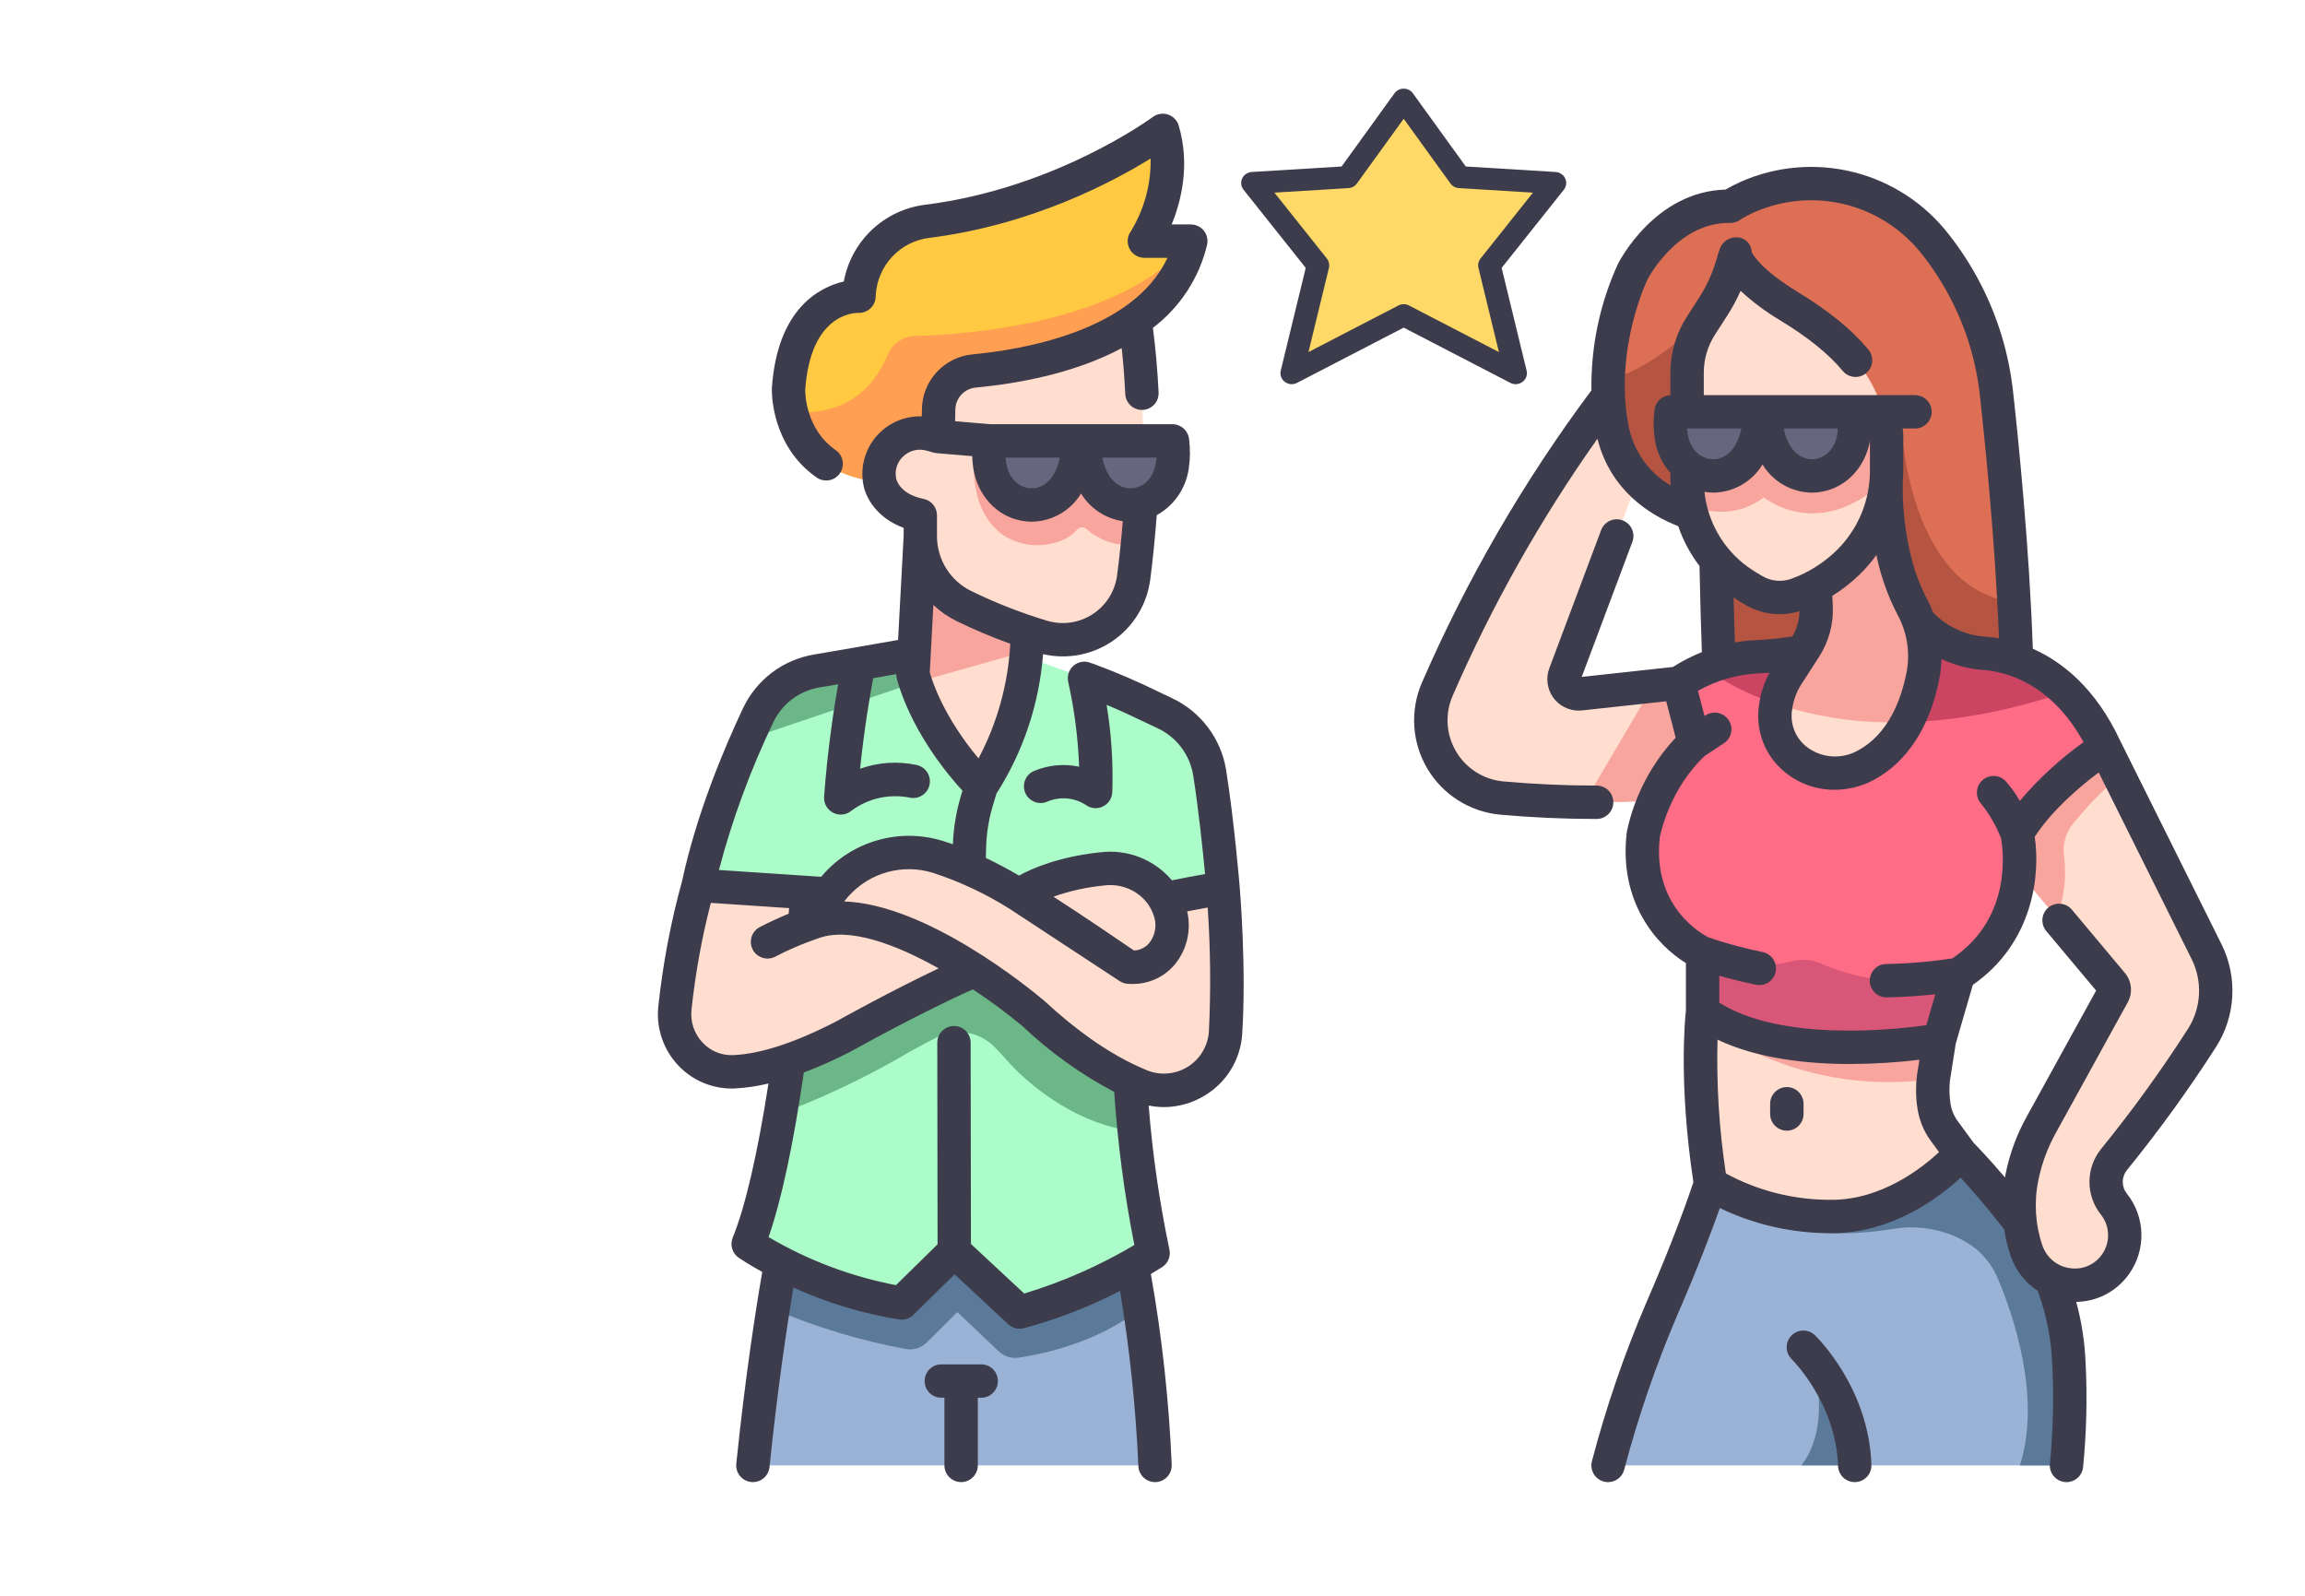 <svg width="78" height="54" viewBox="0 0 78 54" fill="none" xmlns="http://www.w3.org/2000/svg">
<path d="M26.582 41.889C26.582 41.889 25.965 44.848 25.477 49.588H39.086C39.086 49.588 38.923 44.877 37.981 41.402L26.582 41.889Z" fill="#9AB2D5"/>
<path d="M37.981 41.402L26.581 41.889C26.581 41.889 26.363 43.041 26.159 44.292C27.602 44.908 29.109 45.364 30.652 45.65C30.781 45.672 30.913 45.663 31.037 45.624C31.161 45.585 31.274 45.516 31.366 45.424L32.396 44.4L33.795 45.727C33.885 45.812 33.992 45.875 34.11 45.912C34.227 45.95 34.352 45.959 34.474 45.941C35.281 45.822 37.144 45.435 38.573 44.29C38.439 43.509 38.178 42.129 37.981 41.402Z" fill="#5B7A99"/>
<path d="M32.538 21.847C32.538 21.847 29.648 22.367 27.636 22.706C27.21 22.777 26.808 22.95 26.463 23.211C26.119 23.471 25.842 23.811 25.657 24.201C25.031 25.525 24.107 27.712 23.627 29.959L27.314 30.205C27.314 30.205 26.669 38.777 25.317 42.096C26.894 43.108 28.661 43.788 30.51 44.093L32.292 42.342L34.504 44.4C36.1 43.961 37.623 43.288 39.021 42.403C39.021 42.403 38.085 38.316 38.2 33.891V30.727C39.247 30.433 40.311 30.207 41.387 30.051C41.387 30.051 41.209 27.879 40.934 26.15C40.865 25.716 40.691 25.305 40.426 24.954C40.161 24.602 39.815 24.321 39.417 24.134C37.617 23.287 34.295 21.847 32.538 21.847Z" fill="#ACFCCA"/>
<path d="M38.199 32.67C37.148 32.309 36.066 32.048 34.965 31.892C30.623 31.24 28.866 31.825 28.28 32.226C28.047 32.385 27.563 32.742 27.033 33.141C26.886 34.482 26.678 36.119 26.41 37.688C27.745 37.184 29.041 36.579 30.284 35.879C30.887 35.528 31.347 35.28 31.696 35.105C32.008 34.947 32.362 34.891 32.708 34.944C33.054 34.997 33.375 35.157 33.626 35.401C33.769 35.541 33.921 35.701 34.073 35.878C34.604 36.496 36.256 38.027 38.383 38.283C38.229 36.824 38.168 35.357 38.199 33.891V32.67Z" fill="#6CB787"/>
<path d="M31.144 18.148L30.895 22.811C30.895 22.811 31.288 24.619 33.204 26.608C34.437 24.713 34.962 22.443 34.684 20.199L31.144 18.148Z" fill="#FFDDCF"/>
<path d="M23.627 29.958C23.249 31.331 22.984 32.731 22.834 34.147C22.809 34.421 22.842 34.697 22.932 34.958C23.021 35.218 23.165 35.457 23.354 35.657C23.543 35.858 23.772 36.016 24.026 36.122C24.281 36.227 24.555 36.277 24.83 36.269C25.685 36.234 26.878 35.928 28.531 35.079C28.531 35.079 32.6 32.806 34.073 32.449L31.876 30.273L27.427 31.247L28.045 30.253L23.627 29.958Z" fill="#FFDDCF"/>
<path d="M31.144 18.148L30.895 22.811C30.895 22.811 30.917 22.914 30.976 23.095L34.738 22.035C34.782 21.423 34.764 20.808 34.684 20.199L31.144 18.148Z" fill="#F7A59D"/>
<path d="M29.773 16.308C29.773 16.308 29.918 17.192 31.142 17.438V18.148C31.142 18.641 31.28 19.123 31.541 19.541C31.802 19.959 32.175 20.294 32.618 20.51C33.472 20.926 34.359 21.273 35.269 21.547C35.605 21.648 35.958 21.674 36.305 21.625C36.652 21.575 36.984 21.451 37.278 21.26C37.572 21.07 37.822 20.818 38.009 20.521C38.196 20.225 38.316 19.891 38.361 19.544C38.655 17.282 38.902 13.798 38.338 10.36L29.979 11.925C29.979 11.925 28.985 13.617 29.773 16.308Z" fill="#FFDDCF"/>
<path d="M38.49 18.432C38.584 17.498 38.657 16.433 38.673 15.293L32.994 15.071C32.994 15.071 32.625 17.138 33.913 18.081C34.149 18.245 34.417 18.358 34.699 18.412C34.981 18.467 35.272 18.461 35.552 18.397C35.896 18.344 36.212 18.177 36.449 17.924C36.467 17.9 36.49 17.881 36.515 17.867C36.541 17.854 36.57 17.845 36.599 17.842C36.628 17.84 36.657 17.843 36.685 17.853C36.713 17.862 36.739 17.877 36.761 17.896C36.994 18.104 37.269 18.259 37.567 18.352C37.865 18.444 38.18 18.471 38.49 18.432Z" fill="#F7A59D"/>
<path d="M33.488 14.92H36.465C36.489 15.418 36.376 15.912 36.138 16.349C35.398 17.569 33.729 17.216 33.495 15.765C33.453 15.485 33.451 15.201 33.488 14.92Z" fill="#66667F"/>
<path d="M39.38 14.92H36.699C36.675 15.418 36.789 15.912 37.027 16.349C37.767 17.569 39.435 17.216 39.67 15.765C39.698 15.586 39.708 15.405 39.7 15.224C39.696 15.141 39.661 15.064 39.601 15.007C39.541 14.951 39.462 14.92 39.38 14.92Z" fill="#66667F"/>
<path d="M32.965 12.553C35.111 12.353 39.503 11.531 40.297 8.16H38.725C38.725 8.16 39.931 6.401 39.346 4.412C39.346 4.412 35.998 6.909 31.387 7.488C30.771 7.563 30.201 7.853 29.778 8.307C29.354 8.76 29.104 9.348 29.071 9.968C29.07 9.986 29.07 10.005 29.069 10.024C29.069 10.024 26.903 9.919 26.684 13.171C26.684 13.171 26.591 16.005 29.773 16.308C29.773 16.308 29.772 16.302 29.77 16.291C29.727 16.06 29.743 15.821 29.818 15.598C29.893 15.375 30.023 15.174 30.197 15.016C30.371 14.857 30.582 14.745 30.811 14.691C31.041 14.637 31.28 14.642 31.506 14.706L31.746 14.774L31.762 13.858C31.767 13.53 31.892 13.216 32.114 12.976C32.336 12.735 32.639 12.585 32.965 12.553Z" fill="#FFCA42"/>
<path d="M30.042 11.998C29.71 12.817 28.851 14.126 26.781 13.932C26.993 14.795 27.663 16.108 29.773 16.309C29.773 16.309 29.771 16.302 29.769 16.291C29.726 16.059 29.743 15.821 29.818 15.598C29.892 15.375 30.023 15.174 30.197 15.016C30.371 14.857 30.582 14.745 30.811 14.691C31.04 14.637 31.279 14.643 31.506 14.707L31.746 14.774L31.761 13.858C31.766 13.531 31.891 13.217 32.113 12.976C32.335 12.736 32.638 12.585 32.963 12.554C35.109 12.353 39.501 11.531 40.296 8.16C38.011 10.914 32.876 11.317 30.966 11.369C30.768 11.373 30.575 11.435 30.411 11.546C30.247 11.658 30.119 11.815 30.042 11.998Z" fill="#FF9F52"/>
<path d="M27.427 31.247C27.657 30.782 27.945 30.349 28.286 29.958C28.708 29.482 29.259 29.139 29.872 28.968C30.485 28.798 31.133 28.808 31.741 28.997C32.707 29.311 33.629 29.746 34.487 30.29L38.199 32.728V30.727C38.199 30.727 39.938 30.156 41.386 30.051C41.386 30.051 41.616 32.737 41.471 34.951C41.448 35.281 41.347 35.6 41.177 35.883C41.006 36.166 40.771 36.404 40.491 36.579C40.211 36.753 39.893 36.859 39.564 36.887C39.234 36.915 38.904 36.864 38.598 36.74C37.765 36.4 36.748 35.819 35.585 34.84C34.613 34.012 33.566 33.274 32.458 32.638C30.879 31.742 28.874 30.885 27.427 31.247Z" fill="#FFDDCF"/>
<path d="M39.338 32.254C39.501 32.046 39.608 31.799 39.647 31.538C39.687 31.276 39.658 31.009 39.563 30.762C39.499 30.584 39.412 30.416 39.304 30.261C39.077 29.953 38.773 29.712 38.422 29.561C38.071 29.41 37.687 29.355 37.307 29.402C36.161 29.521 35.022 29.702 33.895 29.945C35.254 30.776 36.694 31.742 38.199 32.728C38.413 32.75 38.63 32.718 38.828 32.635C39.027 32.552 39.203 32.421 39.338 32.254Z" fill="#FFDDCF"/>
<path d="M25.656 24.201C25.54 24.447 25.413 24.723 25.281 25.023L30.975 23.095L30.442 22.22C29.546 22.378 28.508 22.558 27.636 22.705C27.209 22.777 26.807 22.95 26.462 23.21C26.118 23.47 25.841 23.81 25.656 24.201Z" fill="#6CB787"/>
<path d="M41.95 30.004C41.942 29.915 41.766 27.791 41.492 26.061C41.408 25.535 41.197 25.039 40.877 24.614C40.557 24.189 40.138 23.849 39.656 23.623C39.505 23.552 39.363 23.484 39.226 23.418C38.501 23.062 37.758 22.743 37 22.462C36.981 22.456 36.962 22.451 36.942 22.447C36.846 22.4 36.739 22.381 36.633 22.393C36.526 22.405 36.426 22.447 36.343 22.514C36.26 22.581 36.197 22.671 36.163 22.772C36.129 22.873 36.125 22.982 36.15 23.086C36.359 24.026 36.482 24.982 36.517 25.944C36.01 25.836 35.482 25.885 35.003 26.084C34.864 26.14 34.753 26.249 34.694 26.387C34.636 26.524 34.634 26.68 34.69 26.819C34.746 26.958 34.855 27.069 34.992 27.128C35.13 27.187 35.285 27.188 35.424 27.133C35.633 27.041 35.861 27.002 36.088 27.018C36.315 27.035 36.535 27.107 36.728 27.229C36.81 27.292 36.907 27.332 37.01 27.344C37.113 27.356 37.217 27.339 37.31 27.296C37.404 27.253 37.485 27.184 37.543 27.099C37.6 27.013 37.634 26.913 37.639 26.81C37.673 25.82 37.609 24.828 37.447 23.851C37.943 24.058 38.322 24.238 38.739 24.438C38.879 24.504 39.022 24.573 39.176 24.645C39.491 24.792 39.765 25.014 39.974 25.292C40.184 25.57 40.322 25.894 40.377 26.238C40.565 27.422 40.709 28.834 40.778 29.578C40.392 29.645 40.017 29.716 39.657 29.79C39.366 29.445 38.993 29.177 38.573 29.011C38.153 28.845 37.698 28.786 37.249 28.839C35.841 28.987 34.934 29.38 34.483 29.629C34.099 29.404 33.725 29.205 33.36 29.031L33.37 28.667C33.384 28.192 33.46 27.721 33.596 27.265L33.719 26.855C34.626 25.437 35.168 23.815 35.297 22.136C35.702 22.229 36.122 22.237 36.531 22.158C36.939 22.079 37.326 21.916 37.668 21.679C38.009 21.442 38.297 21.136 38.513 20.78C38.729 20.425 38.869 20.029 38.923 19.616C39.017 18.89 39.09 18.157 39.143 17.432C39.434 17.272 39.683 17.046 39.871 16.772C40.059 16.498 40.181 16.185 40.227 15.856C40.277 15.524 40.28 15.186 40.237 14.853C40.221 14.716 40.155 14.589 40.052 14.498C39.948 14.406 39.815 14.355 39.676 14.355H33.513L32.32 14.254L32.327 13.867C32.329 13.678 32.4 13.498 32.528 13.359C32.655 13.22 32.829 13.133 33.017 13.115C34.405 12.985 36.341 12.646 37.958 11.781C38.012 12.286 38.053 12.805 38.078 13.334C38.085 13.478 38.148 13.615 38.253 13.715C38.358 13.815 38.497 13.871 38.642 13.871C38.651 13.871 38.66 13.871 38.669 13.871C38.819 13.864 38.959 13.798 39.06 13.687C39.161 13.576 39.213 13.43 39.206 13.28C39.17 12.529 39.105 11.797 39.014 11.094C39.931 10.399 40.578 9.408 40.846 8.289C40.865 8.206 40.866 8.12 40.847 8.037C40.829 7.954 40.792 7.876 40.739 7.809C40.686 7.742 40.619 7.688 40.542 7.651C40.465 7.614 40.381 7.595 40.296 7.595H39.648C39.97 6.81 40.279 5.584 39.888 4.252C39.863 4.165 39.816 4.085 39.753 4.02C39.69 3.954 39.612 3.905 39.525 3.876C39.439 3.847 39.347 3.84 39.257 3.854C39.167 3.869 39.082 3.905 39.009 3.959C38.977 3.983 35.729 6.374 31.317 6.927C30.639 7.009 30.006 7.305 29.509 7.773C29.012 8.24 28.678 8.854 28.554 9.525C27.747 9.713 26.303 10.428 26.12 13.132C26.12 13.138 26.12 13.145 26.119 13.151C26.117 13.229 26.075 15.072 27.635 16.158C27.758 16.244 27.909 16.277 28.057 16.251C28.204 16.225 28.335 16.141 28.421 16.018C28.506 15.895 28.54 15.743 28.513 15.596C28.487 15.448 28.403 15.317 28.28 15.232C27.261 14.522 27.247 13.306 27.248 13.196C27.426 10.629 28.883 10.589 29.041 10.587C29.116 10.591 29.191 10.58 29.261 10.554C29.332 10.529 29.396 10.489 29.451 10.438C29.506 10.388 29.551 10.327 29.582 10.258C29.613 10.19 29.631 10.117 29.633 10.042L29.635 9.995C29.66 9.508 29.857 9.045 30.19 8.689C30.524 8.332 30.972 8.105 31.457 8.048C34.926 7.613 37.675 6.146 38.936 5.363C38.953 6.237 38.718 7.097 38.259 7.84C38.201 7.925 38.167 8.024 38.161 8.127C38.155 8.23 38.178 8.332 38.225 8.423C38.273 8.514 38.345 8.59 38.433 8.643C38.521 8.696 38.622 8.725 38.725 8.725H39.506C38.349 11.209 34.579 11.835 32.911 11.991C32.447 12.035 32.015 12.248 31.698 12.591C31.382 12.934 31.203 13.382 31.197 13.848L31.193 14.09C30.901 14.08 30.611 14.136 30.344 14.254C30.077 14.372 29.84 14.548 29.651 14.769C29.461 14.991 29.323 15.252 29.248 15.534C29.172 15.816 29.162 16.111 29.215 16.398C29.215 16.399 29.216 16.4 29.217 16.401C29.285 16.812 29.65 17.52 30.579 17.863V18.134L30.39 21.656C29.531 21.807 28.453 21.995 27.543 22.149C27.027 22.235 26.54 22.445 26.122 22.76C25.705 23.076 25.37 23.487 25.146 23.96C24.47 25.392 23.564 27.569 23.08 29.818C22.694 31.22 22.424 32.65 22.273 34.096C22.241 34.453 22.285 34.814 22.404 35.153C22.522 35.491 22.712 35.801 22.959 36.061C23.19 36.305 23.469 36.499 23.777 36.632C24.086 36.765 24.419 36.834 24.755 36.835C24.788 36.835 24.82 36.834 24.853 36.833C25.241 36.813 25.627 36.757 26.004 36.665C25.637 39.037 25.222 40.832 24.794 41.882C24.746 42.001 24.739 42.133 24.776 42.256C24.812 42.379 24.89 42.486 24.995 42.559C25.027 42.581 25.312 42.776 25.794 43.042C25.573 44.32 25.219 46.585 24.916 49.53C24.908 49.604 24.915 49.679 24.937 49.75C24.958 49.821 24.993 49.887 25.04 49.944C25.086 50.002 25.144 50.05 25.209 50.085C25.275 50.12 25.346 50.142 25.42 50.15C25.44 50.152 25.459 50.153 25.478 50.153C25.618 50.153 25.753 50.101 25.856 50.007C25.96 49.913 26.025 49.785 26.039 49.646C26.314 46.975 26.631 44.872 26.849 43.569C27.987 44.088 29.189 44.451 30.424 44.65C30.511 44.664 30.599 44.657 30.683 44.63C30.767 44.603 30.843 44.557 30.906 44.495L32.303 43.122L34.12 44.813C34.188 44.876 34.271 44.922 34.361 44.946C34.451 44.969 34.545 44.97 34.636 44.949C35.766 44.645 36.861 44.221 37.901 43.685C38.227 45.645 38.434 47.623 38.522 49.608C38.527 49.754 38.588 49.892 38.693 49.994C38.799 50.096 38.939 50.153 39.085 50.153C39.092 50.153 39.099 50.153 39.105 50.153C39.255 50.148 39.396 50.083 39.499 49.974C39.601 49.864 39.655 49.719 39.65 49.569C39.559 47.403 39.323 45.246 38.945 43.111C39.07 43.037 39.196 42.96 39.323 42.88C39.422 42.818 39.498 42.726 39.543 42.618C39.588 42.51 39.597 42.391 39.571 42.277C39.234 40.671 38.999 39.045 38.87 37.41C39.042 37.445 39.216 37.462 39.391 37.463C39.889 37.461 40.376 37.319 40.797 37.053C41.154 36.833 41.453 36.531 41.668 36.171C41.884 35.812 42.009 35.405 42.035 34.987C42.18 32.765 41.961 30.137 41.95 30.005L41.95 30.004ZM37.367 29.964C37.646 29.927 37.93 29.965 38.189 30.074C38.449 30.183 38.674 30.36 38.842 30.586C38.922 30.699 38.986 30.823 39.032 30.954C39.093 31.109 39.113 31.277 39.09 31.442C39.068 31.607 39.003 31.763 38.902 31.896C38.839 31.976 38.759 32.041 38.667 32.088C38.576 32.134 38.476 32.16 38.374 32.164C37.939 31.866 36.634 30.977 35.647 30.343C36.203 30.147 36.781 30.02 37.367 29.964ZM31.585 20.471C31.818 20.692 32.084 20.877 32.373 21.018C32.964 21.305 33.569 21.561 34.187 21.784C34.115 23.14 33.749 24.463 33.113 25.663C31.933 24.256 31.543 23.041 31.463 22.755L31.585 20.471ZM39.133 15.485C39.129 15.551 39.122 15.615 39.112 15.675C39.027 16.206 38.689 16.454 38.402 16.51C38.056 16.577 37.723 16.408 37.51 16.057C37.407 15.88 37.337 15.686 37.303 15.485H39.133ZM35.862 15.485C35.827 15.686 35.757 15.88 35.655 16.056C35.442 16.408 35.109 16.577 34.763 16.51C34.476 16.454 34.138 16.206 34.052 15.675C34.043 15.615 34.035 15.551 34.031 15.485H35.862ZM30.328 16.202L30.331 16.216H30.327C30.326 16.205 30.326 16.194 30.324 16.184C30.297 16.048 30.306 15.908 30.349 15.777C30.393 15.646 30.47 15.528 30.573 15.436C30.676 15.341 30.802 15.273 30.939 15.24C31.075 15.207 31.218 15.21 31.354 15.249L31.585 15.314H31.588L31.594 15.316C31.6 15.318 31.608 15.317 31.614 15.319C31.642 15.326 31.67 15.332 31.699 15.335L32.9 15.436C32.903 15.576 32.915 15.716 32.937 15.854C33.084 16.763 33.715 17.455 34.546 17.617C34.669 17.641 34.793 17.654 34.917 17.654C35.253 17.649 35.581 17.558 35.873 17.392C36.164 17.225 36.408 16.987 36.582 16.7C36.735 16.95 36.941 17.163 37.185 17.325C37.429 17.486 37.705 17.593 37.995 17.637C37.946 18.246 37.881 18.861 37.802 19.47C37.767 19.736 37.675 19.992 37.532 20.219C37.388 20.446 37.197 20.639 36.971 20.785C36.746 20.931 36.491 21.027 36.225 21.065C35.959 21.102 35.688 21.082 35.431 21.005C34.55 20.739 33.691 20.403 32.865 20C32.518 19.83 32.226 19.566 32.021 19.239C31.817 18.911 31.708 18.533 31.707 18.147V17.436C31.707 17.305 31.662 17.179 31.579 17.078C31.496 16.977 31.381 16.908 31.253 16.882C30.467 16.726 30.34 16.255 30.328 16.202H30.328ZM26.168 24.442C26.314 24.134 26.532 23.866 26.804 23.66C27.076 23.455 27.394 23.319 27.73 23.262C27.934 23.228 28.146 23.192 28.362 23.155C28.216 23.986 28.003 25.374 27.887 26.959C27.879 27.07 27.904 27.181 27.959 27.278C28.013 27.375 28.096 27.453 28.195 27.504C28.294 27.554 28.406 27.574 28.517 27.561C28.628 27.548 28.732 27.502 28.817 27.43C29.095 27.224 29.413 27.079 29.75 27.003C30.088 26.928 30.438 26.923 30.777 26.99C30.85 27.007 30.925 27.009 30.999 26.996C31.073 26.983 31.143 26.955 31.206 26.915C31.27 26.875 31.324 26.822 31.367 26.761C31.409 26.699 31.439 26.63 31.455 26.556C31.47 26.483 31.471 26.407 31.457 26.334C31.443 26.26 31.414 26.19 31.373 26.128C31.332 26.065 31.278 26.012 31.216 25.97C31.154 25.928 31.084 25.9 31.011 25.885C30.376 25.75 29.716 25.795 29.105 26.014C29.247 24.643 29.444 23.508 29.548 22.95C29.817 22.903 30.081 22.857 30.33 22.812C30.33 22.853 30.334 22.893 30.342 22.932C30.359 23.009 30.761 24.772 32.569 26.757L32.514 26.942C32.356 27.471 32.266 28.017 32.245 28.568C32.131 28.528 32.018 28.491 31.906 28.457C31.195 28.236 30.435 28.226 29.717 28.426C28.999 28.626 28.355 29.029 27.86 29.587C27.836 29.615 27.813 29.642 27.79 29.67L27.352 29.641L26.435 29.58L24.328 29.439C24.782 27.719 25.398 26.046 26.168 24.442H26.168ZM24.808 35.704C24.616 35.713 24.424 35.679 24.246 35.607C24.068 35.534 23.908 35.423 23.777 35.282C23.64 35.139 23.536 34.968 23.47 34.781C23.405 34.594 23.38 34.395 23.397 34.197C23.526 32.968 23.745 31.75 24.054 30.553L25.276 30.634L26.704 30.73C26.699 30.789 26.693 30.853 26.687 30.92C26.419 31.029 26.078 31.18 25.712 31.371C25.646 31.405 25.587 31.452 25.54 31.509C25.492 31.566 25.456 31.631 25.434 31.702C25.412 31.773 25.404 31.848 25.41 31.921C25.417 31.995 25.438 32.067 25.472 32.133C25.506 32.199 25.553 32.257 25.61 32.305C25.667 32.352 25.733 32.388 25.803 32.41C25.874 32.433 25.948 32.441 26.022 32.434C26.096 32.428 26.168 32.407 26.234 32.372C26.604 32.18 26.986 32.01 27.377 31.864C27.403 31.857 27.427 31.848 27.451 31.837C27.544 31.803 27.599 31.785 27.6 31.785C27.605 31.783 27.61 31.78 27.614 31.779C27.623 31.776 27.632 31.774 27.64 31.77C28.694 31.34 30.31 31.951 31.763 32.769C30.165 33.525 28.427 34.491 28.264 34.582C26.883 35.29 25.72 35.668 24.808 35.704ZM32.856 42.095L32.846 35.283C32.846 35.134 32.786 34.99 32.681 34.884C32.575 34.779 32.431 34.719 32.282 34.719H32.281C32.206 34.719 32.133 34.734 32.065 34.763C31.996 34.791 31.934 34.833 31.882 34.885C31.829 34.938 31.788 35 31.759 35.069C31.731 35.137 31.717 35.211 31.717 35.285L31.727 42.105L30.319 43.488C28.8 43.197 27.341 42.647 26.008 41.862C26.443 40.615 26.843 38.745 27.201 36.294C27.744 36.087 28.274 35.849 28.789 35.582C28.795 35.579 28.801 35.576 28.807 35.573C28.831 35.559 31.187 34.246 32.922 33.48C33.5 33.861 34.057 34.273 34.591 34.715C35.521 35.599 36.569 36.351 37.704 36.949C37.82 38.689 38.048 40.419 38.386 42.13C37.214 42.826 35.963 43.377 34.658 43.772L32.856 42.095ZM40.908 34.913C40.891 35.154 40.817 35.387 40.692 35.593C40.568 35.799 40.396 35.973 40.192 36.1C39.987 36.227 39.755 36.304 39.515 36.324C39.275 36.345 39.034 36.308 38.811 36.217C38.705 36.174 38.596 36.126 38.484 36.074C37.471 35.605 36.417 34.866 35.349 33.877C35.343 33.871 35.337 33.865 35.33 33.86C34.88 33.479 31.376 30.596 28.566 30.504C28.612 30.447 28.66 30.388 28.711 30.33C29.062 29.937 29.519 29.652 30.027 29.512C30.535 29.371 31.073 29.38 31.577 29.538C32.494 29.838 33.37 30.251 34.185 30.767L37.889 33.2C37.892 33.202 37.896 33.203 37.899 33.206C37.924 33.221 37.95 33.234 37.977 33.246C37.985 33.249 37.993 33.253 38.002 33.257C38.032 33.268 38.062 33.277 38.094 33.283C38.1 33.284 38.105 33.284 38.111 33.285C38.13 33.288 38.15 33.291 38.169 33.292C38.212 33.294 38.254 33.296 38.296 33.296C38.579 33.302 38.859 33.244 39.115 33.126C39.372 33.007 39.598 32.831 39.775 32.612C39.971 32.365 40.108 32.078 40.177 31.771C40.246 31.464 40.245 31.146 40.173 30.84C40.399 30.795 40.631 30.752 40.867 30.71C40.963 32.109 40.977 33.513 40.908 34.913H40.908Z" fill="#3D3C4C"/>
<path d="M33.204 46.169H31.854C31.704 46.169 31.56 46.228 31.454 46.334C31.349 46.44 31.289 46.584 31.289 46.733C31.289 46.883 31.349 47.027 31.454 47.133C31.56 47.239 31.704 47.298 31.854 47.298H31.959V49.588C31.959 49.738 32.019 49.882 32.125 49.987C32.231 50.093 32.374 50.153 32.524 50.153C32.674 50.153 32.818 50.093 32.923 49.987C33.029 49.882 33.089 49.738 33.089 49.588V47.298H33.204C33.353 47.298 33.497 47.239 33.603 47.133C33.709 47.027 33.768 46.883 33.768 46.733C33.768 46.584 33.709 46.44 33.603 46.334C33.497 46.228 33.353 46.169 33.204 46.169Z" fill="#3D3C4C"/>
<path d="M71.231 25.299L74.671 32.209C74.899 32.667 75.004 33.175 74.977 33.686C74.95 34.196 74.79 34.69 74.515 35.121C73.6 36.548 72.605 37.923 71.536 39.239C71.364 39.45 71.269 39.714 71.267 39.987C71.265 40.259 71.357 40.525 71.526 40.738C71.758 41.026 71.889 41.382 71.9 41.752C71.91 42.121 71.8 42.484 71.585 42.785C71.576 42.797 71.567 42.809 71.558 42.82C71.37 43.066 71.118 43.255 70.83 43.369C70.542 43.483 70.229 43.517 69.924 43.467C69.618 43.417 69.332 43.285 69.095 43.085C68.859 42.886 68.68 42.626 68.58 42.333C68.305 41.528 68.251 40.665 68.422 39.832C68.549 39.204 68.773 38.599 69.087 38.041L71.504 33.652C71.536 33.594 71.55 33.528 71.544 33.462C71.537 33.396 71.511 33.334 71.469 33.283L67.462 28.503C67.462 28.503 67.972 25.519 71.231 25.299Z" fill="#FFDDCF"/>
<path d="M71.231 25.299C67.973 25.519 67.462 28.502 67.462 28.502L69.596 31.047C69.849 30.391 69.936 29.681 69.848 28.983C69.819 28.796 69.828 28.605 69.874 28.421C69.921 28.238 70.003 28.065 70.118 27.914C70.598 27.316 71.13 26.762 71.71 26.259L71.231 25.299Z" fill="#F7A59D"/>
<path d="M56.807 23.118L53.474 23.479C53.39 23.488 53.305 23.476 53.227 23.442C53.149 23.409 53.081 23.357 53.029 23.29C52.977 23.223 52.943 23.144 52.93 23.06C52.918 22.977 52.926 22.891 52.956 22.812L55.877 15.023L54.935 12.746C54.935 12.746 51.366 16.991 48.633 23.328C48.468 23.711 48.396 24.128 48.422 24.545C48.449 24.961 48.575 25.365 48.788 25.724C49.001 26.083 49.296 26.386 49.649 26.608C50.002 26.831 50.403 26.967 50.818 27.005C52.904 27.197 55.004 27.195 57.09 27L58.517 24.998L56.807 23.118Z" fill="#FFDDCF"/>
<path d="M57.09 27L58.517 24.998L56.807 23.118L55.936 23.212L53.615 27.146C54.775 27.16 55.935 27.112 57.09 27Z" fill="#F7A59D"/>
<path d="M66.356 39.042C67.015 39.72 67.634 40.435 68.211 41.184C69.315 42.608 69.945 44.343 70.012 46.143C70.066 47.292 70.047 48.442 69.955 49.588H54.442C54.899 47.787 55.495 46.024 56.224 44.315C57.381 41.656 57.882 40.051 57.882 40.051L66.356 39.042Z" fill="#9AB2D5"/>
<path d="M69.956 49.588C70.047 48.442 70.066 47.292 70.012 46.143C69.946 44.343 69.316 42.608 68.211 41.184C67.635 40.435 67.016 39.72 66.357 39.042L57.883 40.051C57.883 40.051 59.407 42.352 64.129 41.576C64.129 41.576 65.629 41.277 66.886 42.278C67.219 42.562 67.476 42.924 67.633 43.333C68.064 44.354 69.108 47.227 68.352 49.589L69.956 49.588Z" fill="#5B7A99"/>
<path d="M57.615 34.228C57.615 34.228 57.333 36.524 57.882 40.051C57.882 40.051 59.449 41.165 61.991 41.165C64.532 41.165 66.357 39.042 66.357 39.042L65.788 38.266C65.604 38.013 65.485 37.718 65.443 37.408C65.397 37.101 65.391 36.79 65.427 36.482L65.628 35.194L57.615 34.228Z" fill="#FFDDCF"/>
<path d="M57.586 34.55C57.979 34.86 61.056 37.142 65.423 36.507C65.425 36.498 65.425 36.489 65.427 36.481L65.628 35.193L57.615 34.228C57.615 34.228 57.602 34.339 57.586 34.55Z" fill="#F7A59D"/>
<path d="M58.051 17.559C58.051 17.559 55.04 17.231 54.538 14.425C54.036 11.619 55.249 9.193 55.249 9.193C55.249 9.193 56.262 7.166 58.218 6.988C58.445 6.966 58.665 6.9 58.867 6.794C58.947 6.752 59.04 6.707 59.147 6.659C60.231 6.185 61.443 6.084 62.591 6.374C63.739 6.663 64.757 7.327 65.487 8.259C66.258 9.235 66.839 10.348 67.2 11.54C67.379 12.144 67.503 12.764 67.568 13.39C67.749 15.034 68.257 19.985 68.257 23.834H58.219C58.219 23.834 58.051 19.734 58.051 17.559Z" fill="#DD6F55"/>
<path d="M68.258 23.834C68.258 22.735 68.216 21.546 68.153 20.371C64.544 19.957 64.338 14.349 64.338 14.349L63.589 14.22L61.441 19.312L61.347 23.834H68.258Z" fill="#B45441"/>
<path d="M62.531 19.041L61.827 15.637L57.981 10.363C57.981 10.363 56.373 12.328 54.419 12.87C54.408 13.391 54.448 13.912 54.539 14.426C55.041 17.232 58.052 17.56 58.052 17.56C58.052 19.735 58.219 23.834 58.219 23.834H62.477L62.531 19.041Z" fill="#B45441"/>
<path d="M64.929 21.03C65.02 21.134 65.117 21.231 65.222 21.32C65.768 21.789 66.452 22.066 67.17 22.11C67.998 22.17 69.978 22.606 71.231 25.299C71.231 25.299 69.203 26.592 68.257 28.208C68.257 28.208 68.941 31.274 66.274 32.971L65.627 35.193C65.627 35.193 60.241 36.167 57.615 34.228V32.248C57.615 32.248 55.259 31.212 55.609 28.235C55.609 28.235 55.918 26.439 57.332 25.137L56.807 23.117C56.807 23.117 57.95 22.284 59.393 22.228C60.557 22.161 61.71 21.958 62.827 21.622L64.929 21.03Z" fill="#FF6C86"/>
<path d="M57.727 22.619C58.425 23.153 62.528 25.914 69.931 23.408C69.194 22.662 68.215 22.202 67.17 22.11C66.452 22.066 65.768 21.789 65.222 21.32C65.118 21.231 65.02 21.134 64.93 21.03L62.827 21.622C61.71 21.958 60.558 22.162 59.393 22.228C58.819 22.258 58.255 22.39 57.727 22.619Z" fill="#CB4461"/>
<path d="M51.588 6.29L49.529 6.167C49.464 6.163 49.4 6.145 49.342 6.114C49.285 6.083 49.236 6.041 49.198 5.99L47.859 4.178C47.819 4.123 47.765 4.078 47.702 4.047C47.64 4.016 47.57 4 47.5 4C47.429 4 47.36 4.016 47.297 4.047C47.235 4.078 47.181 4.123 47.141 4.178L45.802 5.99C45.764 6.041 45.715 6.083 45.657 6.114C45.6 6.145 45.536 6.163 45.47 6.167L43.412 6.29C43.332 6.295 43.255 6.32 43.19 6.364C43.124 6.407 43.072 6.466 43.039 6.536C43.006 6.605 42.994 6.682 43.003 6.757C43.012 6.833 43.043 6.904 43.092 6.965L44.584 8.798C44.624 8.848 44.652 8.905 44.666 8.966C44.68 9.027 44.679 9.09 44.664 9.151L44.085 11.485C44.066 11.563 44.07 11.645 44.098 11.721C44.127 11.797 44.177 11.864 44.244 11.913C44.311 11.962 44.391 11.992 44.476 11.998C44.56 12.005 44.644 11.989 44.719 11.951L47.293 10.646C47.357 10.614 47.428 10.597 47.5 10.597C47.572 10.597 47.643 10.614 47.706 10.646L50.281 11.951C50.355 11.989 50.44 12.005 50.524 11.998C50.608 11.992 50.689 11.962 50.755 11.913C50.822 11.864 50.873 11.797 50.901 11.721C50.93 11.645 50.934 11.563 50.915 11.485L50.335 9.152C50.32 9.091 50.319 9.028 50.333 8.966C50.347 8.905 50.375 8.848 50.416 8.799L51.907 6.965C51.957 6.905 51.987 6.833 51.997 6.758C52.006 6.682 51.994 6.605 51.961 6.536C51.928 6.466 51.876 6.407 51.81 6.364C51.744 6.32 51.667 6.295 51.588 6.29Z" fill="#FFD967"/>
<path d="M63.825 16.291C63.825 16.291 63.711 18.68 64.717 20.549C65.1 21.258 65.225 22.078 65.071 22.868C64.862 23.927 64.355 25.247 63.131 25.899C62.758 26.105 62.331 26.195 61.906 26.157C61.481 26.118 61.077 25.953 60.747 25.683C60.489 25.471 60.292 25.194 60.177 24.881C60.061 24.567 60.031 24.229 60.089 23.9C60.146 23.512 60.288 23.14 60.505 22.812L61.08 21.923C61.349 21.505 61.481 21.013 61.456 20.516L61.338 18.148L63.825 16.291Z" fill="#FFDDCF"/>
<path d="M63.825 16.291L61.337 18.148L61.456 20.516C61.459 20.578 61.46 20.64 61.458 20.702C61.446 21.136 61.315 21.559 61.079 21.923L60.505 22.813C60.457 22.887 60.413 22.963 60.372 23.041L60.365 23.052C60.325 23.13 60.288 23.21 60.255 23.291L60.251 23.3C60.218 23.383 60.189 23.467 60.164 23.552L60.163 23.555C60.138 23.642 60.118 23.73 60.102 23.82C61.531 24.287 63.032 24.496 64.534 24.437C64.698 24.122 64.831 23.791 64.929 23.449C64.931 23.443 64.933 23.436 64.935 23.429C64.952 23.371 64.968 23.312 64.983 23.255C64.989 23.233 64.993 23.211 64.999 23.189C65.01 23.147 65.02 23.103 65.03 23.061C65.044 22.996 65.058 22.931 65.071 22.868C65.074 22.853 65.075 22.838 65.078 22.823C65.145 22.456 65.152 22.08 65.099 21.711C65.041 21.304 64.912 20.911 64.717 20.549C63.71 18.68 63.825 16.291 63.825 16.291Z" fill="#F7A59D"/>
<path d="M58.61 8.993C58.618 8.966 58.633 8.942 58.654 8.924C58.675 8.906 58.701 8.894 58.729 8.89C58.756 8.886 58.785 8.89 58.81 8.902C58.835 8.913 58.857 8.932 58.872 8.955C59.07 9.251 59.521 9.739 60.538 10.36C62.262 11.414 63.698 12.706 63.841 14.717V15.925C63.841 16.951 62.831 18.722 62.831 18.722C62.736 18.833 62.636 18.94 62.531 19.041C62.035 19.522 61.442 19.891 60.791 20.123C60.559 20.204 60.312 20.234 60.068 20.212C59.823 20.19 59.586 20.115 59.373 19.994C59.184 19.889 59.001 19.773 58.825 19.649C58.284 19.258 57.844 18.744 57.542 18.149C57.241 17.554 57.086 16.895 57.09 16.228V12.614C57.09 12.049 57.252 11.496 57.558 11.02L57.981 10.363C58.248 9.948 58.456 9.498 58.599 9.026L58.61 8.993Z" fill="#FFDDCF"/>
<path d="M57.09 16.228C57.09 16.52 57.121 16.812 57.18 17.098C57.766 17.333 58.755 17.536 59.689 16.829C59.689 16.829 61.534 18.385 63.817 16.228C63.832 16.128 63.84 16.026 63.841 15.925V14.718C63.826 14.512 63.795 14.307 63.751 14.106H57.09V16.228Z" fill="#F7A59D"/>
<path d="M62.737 13.936H59.76C59.736 14.433 59.849 14.928 60.087 15.365C60.827 16.584 62.496 16.232 62.73 14.781C62.772 14.501 62.774 14.216 62.737 13.936Z" fill="#66667F"/>
<path d="M56.972 13.936H59.525C59.549 14.433 59.436 14.927 59.198 15.365C58.458 16.584 56.79 16.232 56.555 14.781C56.534 14.648 56.523 14.514 56.523 14.38C56.523 14.322 56.535 14.264 56.557 14.209C56.58 14.155 56.613 14.106 56.655 14.065C56.697 14.023 56.746 13.991 56.801 13.969C56.855 13.946 56.913 13.935 56.972 13.936Z" fill="#66667F"/>
<path d="M60.466 13.936H58.913V14.505H60.466V13.936Z" fill="#5D5D72"/>
<path d="M62.112 46.215C61.997 46.016 61.818 45.863 61.603 45.781C61.319 45.675 61.058 45.517 60.832 45.315C60.809 45.294 60.779 45.281 60.748 45.28C60.716 45.278 60.685 45.288 60.66 45.307C60.635 45.326 60.618 45.353 60.611 45.383C60.604 45.414 60.608 45.446 60.622 45.474C60.736 45.692 60.893 45.884 61.084 46.04C61.165 46.107 61.237 46.185 61.297 46.272C61.396 46.42 61.46 46.589 61.486 46.765C61.572 47.285 61.705 48.648 60.951 49.588H63.001C62.946 47.9 62.42 46.751 62.112 46.215Z" fill="#5B7A99"/>
<path d="M61.599 32.596C61.298 32.465 60.961 32.441 60.644 32.528C59.067 32.942 57.62 32.248 57.62 32.248V34.228C60.246 36.168 65.633 35.194 65.633 35.194L66.279 32.971C64.722 33.381 63.071 33.249 61.599 32.596Z" fill="#D85678"/>
<path d="M71.737 25.047C70.904 23.266 69.763 22.385 68.789 21.952C68.673 18.513 68.293 14.803 68.13 13.331C68.061 12.67 67.931 12.016 67.74 11.379C67.36 10.119 66.746 8.943 65.93 7.911C65.124 6.879 63.996 6.145 62.726 5.825C61.456 5.506 60.116 5.619 58.917 6.146C58.737 6.226 58.561 6.316 58.391 6.415C56.003 6.481 54.795 8.841 54.744 8.943C54.135 10.282 53.831 11.739 53.853 13.209C51.565 16.275 49.639 19.595 48.115 23.104C47.914 23.57 47.827 24.076 47.859 24.581C47.892 25.087 48.044 25.578 48.303 26.013C48.562 26.449 48.92 26.817 49.349 27.087C49.778 27.357 50.264 27.522 50.769 27.568C51.849 27.664 52.932 27.713 53.99 27.713H54.03C54.179 27.713 54.323 27.653 54.429 27.547C54.535 27.441 54.594 27.298 54.594 27.148C54.594 26.998 54.535 26.854 54.429 26.748C54.323 26.643 54.179 26.583 54.03 26.583C54.017 26.582 54.004 26.582 53.99 26.583C52.966 26.583 51.917 26.536 50.87 26.442C50.544 26.412 50.229 26.305 49.952 26.13C49.674 25.954 49.443 25.716 49.275 25.434C49.108 25.152 49.009 24.834 48.988 24.507C48.967 24.18 49.024 23.852 49.154 23.551C50.485 20.489 52.128 17.573 54.056 14.847C54.503 16.613 55.847 17.437 56.791 17.805C56.956 18.29 57.199 18.744 57.51 19.152C57.53 20.202 57.562 21.226 57.59 22.066C57.249 22.204 56.921 22.372 56.61 22.57L53.525 22.906L55.24 18.332C55.292 18.192 55.285 18.037 55.223 17.902C55.161 17.767 55.048 17.661 54.908 17.609C54.769 17.556 54.614 17.561 54.478 17.622C54.343 17.684 54.236 17.796 54.183 17.935L52.428 22.613C52.368 22.773 52.348 22.946 52.369 23.116C52.39 23.285 52.452 23.448 52.549 23.589C52.646 23.73 52.776 23.845 52.928 23.924C53.079 24.004 53.248 24.046 53.419 24.046C53.458 24.046 53.497 24.044 53.536 24.04L56.384 23.731L56.704 24.963C55.874 25.852 55.303 26.95 55.052 28.14C55.051 28.149 55.049 28.159 55.048 28.169C54.768 30.556 56.089 32.004 57.05 32.588V34.197C57.016 34.511 56.805 36.711 57.304 40.004C57.166 40.422 56.659 41.901 55.706 44.09C54.962 45.829 54.347 47.622 53.868 49.452C53.832 49.597 53.855 49.751 53.932 49.88C54.01 50.008 54.135 50.1 54.28 50.137C54.425 50.173 54.579 50.15 54.707 50.073C54.836 49.995 54.928 49.87 54.964 49.725C55.431 47.956 56.025 46.224 56.742 44.541C57.476 42.851 57.947 41.591 58.198 40.88C59.381 41.448 60.678 41.739 61.989 41.73C64.026 41.73 65.616 40.527 66.347 39.852C66.673 40.207 67.179 40.781 67.766 41.532C67.785 41.557 67.803 41.582 67.822 41.607C67.868 41.917 67.943 42.223 68.047 42.52C68.213 42.996 68.533 43.404 68.955 43.68C69.248 44.478 69.414 45.317 69.448 46.167C69.504 47.285 69.477 48.407 69.369 49.522C69.36 49.596 69.366 49.67 69.386 49.742C69.406 49.813 69.44 49.88 69.486 49.938C69.532 49.997 69.589 50.045 69.653 50.081C69.718 50.118 69.789 50.141 69.863 50.15C69.885 50.153 69.908 50.154 69.93 50.154C70.069 50.154 70.202 50.103 70.305 50.011C70.408 49.919 70.474 49.793 70.49 49.656C70.606 48.481 70.635 47.3 70.576 46.121C70.548 45.423 70.442 44.73 70.258 44.055C70.6 44.05 70.935 43.967 71.239 43.812C71.543 43.657 71.807 43.434 72.01 43.16L72.041 43.119C72.329 42.718 72.477 42.234 72.464 41.742C72.451 41.248 72.278 40.773 71.969 40.388C71.88 40.275 71.832 40.135 71.833 39.991C71.834 39.848 71.884 39.708 71.974 39.596C73.056 38.264 74.064 36.871 74.991 35.426C75.318 34.913 75.507 34.324 75.539 33.716C75.572 33.108 75.447 32.503 75.177 31.957L71.737 25.047ZM55.094 14.329C54.634 11.752 55.744 9.471 55.754 9.45C55.764 9.43 56.742 7.544 58.496 7.544C58.511 7.544 58.528 7.544 58.543 7.544C58.661 7.547 58.777 7.512 58.874 7.445C59.034 7.342 59.203 7.253 59.378 7.177C60.348 6.752 61.431 6.663 62.458 6.922C63.484 7.182 64.394 7.777 65.045 8.612C65.772 9.533 66.32 10.583 66.659 11.707C66.83 12.277 66.946 12.862 67.007 13.454C67.162 14.857 67.516 18.314 67.645 21.601C67.502 21.576 67.357 21.558 67.211 21.547C66.616 21.513 66.047 21.284 65.594 20.896C65.515 20.825 65.455 20.766 65.415 20.725C65.357 20.573 65.29 20.425 65.214 20.281C64.302 18.588 64.387 16.365 64.389 16.318V16.317C64.399 16.187 64.406 16.056 64.406 15.925V14.718C64.406 14.704 64.406 14.691 64.405 14.677C64.401 14.618 64.394 14.559 64.388 14.5H64.803C64.953 14.5 65.096 14.441 65.202 14.335C65.308 14.229 65.368 14.085 65.368 13.936C65.368 13.786 65.308 13.642 65.202 13.536C65.096 13.431 64.953 13.371 64.803 13.371H57.655V12.614C57.655 12.157 57.786 11.71 58.033 11.326L58.457 10.668C58.626 10.405 58.774 10.128 58.9 9.842C59.311 10.222 59.762 10.557 60.244 10.842C61.2 11.427 61.872 11.97 62.358 12.553C62.454 12.668 62.592 12.74 62.741 12.754C62.89 12.767 63.038 12.721 63.153 12.625C63.268 12.529 63.341 12.391 63.354 12.242C63.367 12.093 63.321 11.944 63.225 11.829C62.658 11.149 61.898 10.529 60.832 9.878C59.622 9.139 59.331 8.643 59.278 8.531C59.274 8.404 59.224 8.283 59.138 8.191C59.051 8.099 58.934 8.042 58.807 8.031C58.667 8.019 58.528 8.057 58.413 8.137C58.298 8.218 58.215 8.336 58.178 8.472L58.059 8.862C57.931 9.284 57.745 9.687 57.506 10.058L57.084 10.715C56.719 11.281 56.525 11.941 56.526 12.614V13.373C56.392 13.378 56.264 13.431 56.165 13.522C56.067 13.613 56.004 13.736 55.988 13.869C55.945 14.202 55.949 14.539 55.998 14.871C56.063 15.292 56.246 15.686 56.526 16.008V16.228C56.526 16.294 56.529 16.36 56.531 16.426C56.153 16.203 55.828 15.899 55.58 15.537C55.332 15.175 55.166 14.762 55.094 14.329ZM57.113 14.691C57.104 14.63 57.096 14.566 57.092 14.5H58.923C58.888 14.702 58.818 14.895 58.716 15.072C58.503 15.423 58.17 15.593 57.824 15.526C57.536 15.47 57.199 15.221 57.113 14.691H57.113ZM57.679 16.645C57.778 16.661 57.878 16.67 57.979 16.671C58.314 16.666 58.643 16.575 58.934 16.409C59.225 16.242 59.469 16.004 59.643 15.717C59.817 16.004 60.061 16.242 60.352 16.409C60.644 16.575 60.972 16.666 61.308 16.671C61.432 16.671 61.557 16.658 61.679 16.634C62.492 16.476 63.114 15.808 63.277 14.927V15.925C63.279 16.429 63.179 16.929 62.984 17.395C62.789 17.86 62.502 18.281 62.141 18.633C61.702 19.058 61.178 19.385 60.604 19.591C60.447 19.645 60.281 19.665 60.116 19.649C59.951 19.634 59.792 19.583 59.648 19.501C59.477 19.406 59.312 19.301 59.152 19.188C58.741 18.892 58.398 18.512 58.144 18.074C57.89 17.636 57.731 17.148 57.679 16.645H57.679ZM62.194 14.5C62.19 14.566 62.183 14.63 62.173 14.691C62.087 15.221 61.75 15.47 61.463 15.526C61.117 15.593 60.784 15.424 60.571 15.072C60.468 14.895 60.398 14.702 60.364 14.5H62.194ZM60.65 23.975C60.695 23.668 60.808 23.376 60.98 23.119L61.554 22.229C61.889 21.712 62.052 21.102 62.02 20.487L62.004 20.163C62.334 19.957 62.642 19.717 62.922 19.448C63.133 19.244 63.326 19.02 63.496 18.78C63.641 19.489 63.884 20.174 64.219 20.816C64.54 21.41 64.644 22.096 64.516 22.758C64.339 23.656 63.909 24.843 62.864 25.4C62.59 25.552 62.278 25.619 61.965 25.593C61.653 25.567 61.356 25.448 61.111 25.252C60.927 25.1 60.786 24.901 60.705 24.677C60.624 24.452 60.605 24.209 60.65 23.975ZM58.663 20.219C58.804 20.313 58.948 20.404 59.097 20.488C59.443 20.682 59.833 20.784 60.23 20.785C60.455 20.784 60.679 20.75 60.894 20.683C60.887 20.983 60.804 21.276 60.654 21.535C60.23 21.603 59.802 21.646 59.372 21.665C59.15 21.674 58.928 21.699 58.709 21.74C58.692 21.271 58.677 20.757 58.662 20.219L58.663 20.219ZM56.168 28.32C56.199 28.168 56.522 26.671 57.689 25.579L58.337 25.15C58.462 25.068 58.549 24.939 58.579 24.792C58.609 24.645 58.58 24.493 58.497 24.368C58.414 24.243 58.286 24.156 58.139 24.126C57.992 24.096 57.84 24.125 57.715 24.208L57.681 24.23L57.459 23.378C58.058 23.037 58.727 22.837 59.415 22.793C59.566 22.787 59.722 22.776 59.88 22.764C59.7 23.094 59.581 23.454 59.529 23.826C59.459 24.249 59.5 24.682 59.65 25.084C59.799 25.485 60.051 25.84 60.381 26.113C60.859 26.513 61.463 26.73 62.086 26.725C62.543 26.725 62.993 26.613 63.397 26.398C64.533 25.792 65.303 24.609 65.625 22.977C65.669 22.754 65.693 22.527 65.698 22.3C66.148 22.512 66.633 22.639 67.13 22.673C67.789 22.721 69.377 23.059 70.505 25.114C69.707 25.684 68.983 26.352 68.349 27.101C68.216 26.866 68.058 26.645 67.88 26.443C67.779 26.332 67.639 26.265 67.489 26.258C67.34 26.251 67.193 26.304 67.082 26.404C66.971 26.505 66.905 26.646 66.898 26.795C66.891 26.945 66.943 27.091 67.044 27.202C67.325 27.554 67.551 27.946 67.714 28.366C67.776 28.698 68.13 31.04 66.066 32.431C65.326 32.544 64.58 32.607 63.831 32.62C63.757 32.621 63.684 32.636 63.616 32.665C63.547 32.694 63.485 32.736 63.434 32.789C63.382 32.842 63.34 32.905 63.313 32.974C63.285 33.042 63.271 33.116 63.272 33.19C63.272 33.264 63.287 33.337 63.316 33.406C63.345 33.474 63.388 33.536 63.44 33.588C63.493 33.64 63.556 33.681 63.625 33.709C63.693 33.736 63.767 33.751 63.841 33.75H63.851C64.404 33.74 64.952 33.703 65.491 33.644L65.186 34.691C64.039 34.852 60.278 35.251 58.18 33.93V33.019C58.502 33.11 58.916 33.217 59.409 33.321C59.482 33.337 59.558 33.339 59.632 33.326C59.705 33.313 59.776 33.285 59.839 33.245C59.901 33.205 59.956 33.152 59.998 33.09C60.041 33.029 60.071 32.959 60.086 32.886C60.101 32.813 60.102 32.737 60.088 32.664C60.074 32.59 60.045 32.52 60.004 32.458C59.963 32.395 59.909 32.342 59.847 32.3C59.785 32.259 59.715 32.23 59.642 32.216C59.028 32.091 58.423 31.928 57.83 31.726C57.667 31.647 55.894 30.735 56.168 28.32ZM61.99 40.6C60.738 40.612 59.503 40.305 58.402 39.709C58.175 38.211 58.08 36.695 58.12 35.181C59.472 35.827 61.164 36.005 62.609 36.005C63.392 36.003 64.174 35.955 64.952 35.861L64.868 36.394C64.824 36.756 64.828 37.123 64.882 37.483C64.938 37.887 65.092 38.27 65.332 38.599L65.616 38.987C65.029 39.533 63.667 40.6 61.99 40.6ZM74.04 34.815C73.136 36.224 72.155 37.581 71.099 38.881C70.847 39.193 70.709 39.581 70.706 39.982C70.703 40.383 70.836 40.772 71.084 41.088C71.239 41.279 71.328 41.516 71.336 41.762C71.344 42.008 71.271 42.25 71.129 42.451L71.109 42.478C70.987 42.643 70.821 42.77 70.631 42.846C70.441 42.923 70.234 42.945 70.032 42.911C69.823 42.881 69.627 42.793 69.465 42.658C69.303 42.523 69.181 42.345 69.113 42.145C68.872 41.434 68.825 40.672 68.977 39.937C69.093 39.367 69.297 38.819 69.582 38.312L71.999 33.923C72.087 33.766 72.125 33.585 72.107 33.406C72.09 33.227 72.018 33.057 71.902 32.919L70.115 30.787C70.068 30.729 70.01 30.681 69.944 30.646C69.878 30.611 69.805 30.589 69.731 30.582C69.656 30.575 69.581 30.583 69.51 30.605C69.438 30.627 69.372 30.663 69.315 30.711C69.257 30.759 69.21 30.818 69.176 30.885C69.141 30.951 69.121 31.024 69.115 31.098C69.109 31.173 69.117 31.248 69.141 31.319C69.164 31.39 69.201 31.456 69.25 31.513L70.932 33.52L68.593 37.768C68.25 38.378 68.006 39.038 67.868 39.725C67.86 39.765 67.855 39.805 67.849 39.845C67.293 39.192 66.899 38.786 66.787 38.673L66.245 37.932C66.115 37.755 66.032 37.549 66.002 37.332C65.964 37.079 65.958 36.823 65.985 36.568L66.181 35.316L66.76 33.327C68.821 31.895 69.047 29.563 68.853 28.319C69.452 27.394 70.424 26.585 71.019 26.139L74.166 32.46C74.35 32.831 74.434 33.242 74.412 33.654C74.39 34.067 74.262 34.467 74.04 34.815Z" fill="#3D3C4C"/>
<path d="M50.815 9.065L52.92 6.42C52.962 6.366 52.989 6.303 52.997 6.235C53.005 6.168 52.995 6.1 52.966 6.039C52.938 5.977 52.892 5.924 52.835 5.886C52.778 5.847 52.711 5.825 52.642 5.82L49.601 5.634L47.812 3.158C47.777 3.109 47.73 3.069 47.676 3.042C47.622 3.014 47.561 3 47.5 3C47.439 3 47.378 3.014 47.324 3.042C47.27 3.069 47.223 3.109 47.188 3.158L45.399 5.634L42.358 5.82C42.289 5.825 42.222 5.847 42.165 5.886C42.108 5.924 42.062 5.977 42.034 6.039C42.005 6.1 41.995 6.168 42.003 6.235C42.011 6.303 42.038 6.366 42.08 6.42L44.185 9.065L43.34 12.542C43.323 12.612 43.327 12.685 43.352 12.752C43.376 12.82 43.42 12.879 43.478 12.922C43.537 12.966 43.606 12.993 43.68 12.999C43.753 13.005 43.826 12.99 43.891 12.956L47.5 11.086L51.109 12.956C51.173 12.99 51.247 13.005 51.32 12.999C51.393 12.993 51.463 12.966 51.521 12.922C51.58 12.879 51.624 12.82 51.648 12.752C51.673 12.685 51.677 12.612 51.66 12.542L50.815 9.065ZM47.679 10.337C47.624 10.308 47.563 10.293 47.5 10.293C47.437 10.293 47.376 10.308 47.321 10.337L44.278 11.913L44.971 9.063C44.984 9.009 44.984 8.953 44.972 8.898C44.96 8.844 44.936 8.793 44.901 8.749L43.126 6.519L45.63 6.365C45.687 6.362 45.742 6.346 45.792 6.319C45.842 6.292 45.885 6.254 45.918 6.208L47.5 4.019L49.082 6.208C49.114 6.254 49.157 6.292 49.207 6.319C49.257 6.346 49.313 6.362 49.37 6.365L51.874 6.519L50.1 8.749C50.065 8.793 50.04 8.844 50.028 8.899C50.016 8.953 50.017 9.009 50.03 9.063L50.722 11.913L47.679 10.337Z" fill="#3D3C4C"/>
<path d="M61.409 45.175C61.301 45.075 61.157 45.02 61.009 45.024C60.861 45.029 60.721 45.091 60.618 45.197C60.515 45.304 60.458 45.447 60.46 45.595C60.462 45.743 60.521 45.885 60.626 45.989C60.641 46.003 62.13 47.473 62.199 49.606C62.203 49.753 62.265 49.892 62.37 49.994C62.476 50.096 62.617 50.153 62.763 50.153H62.782C62.856 50.151 62.929 50.134 62.996 50.103C63.064 50.073 63.125 50.029 63.175 49.975C63.226 49.921 63.266 49.857 63.292 49.788C63.318 49.718 63.33 49.645 63.328 49.571C63.244 46.965 61.484 45.247 61.409 45.175Z" fill="#3D3C4C"/>
<path d="M60.466 36.785C60.316 36.785 60.173 36.845 60.067 36.951C59.961 37.057 59.901 37.2 59.901 37.35V37.697C59.901 37.846 59.961 37.99 60.067 38.096C60.173 38.202 60.316 38.261 60.466 38.261C60.616 38.261 60.76 38.202 60.865 38.096C60.971 37.99 61.031 37.846 61.031 37.697V37.35C61.031 37.2 60.971 37.057 60.865 36.951C60.76 36.845 60.616 36.785 60.466 36.785Z" fill="#3D3C4C"/>
</svg>
